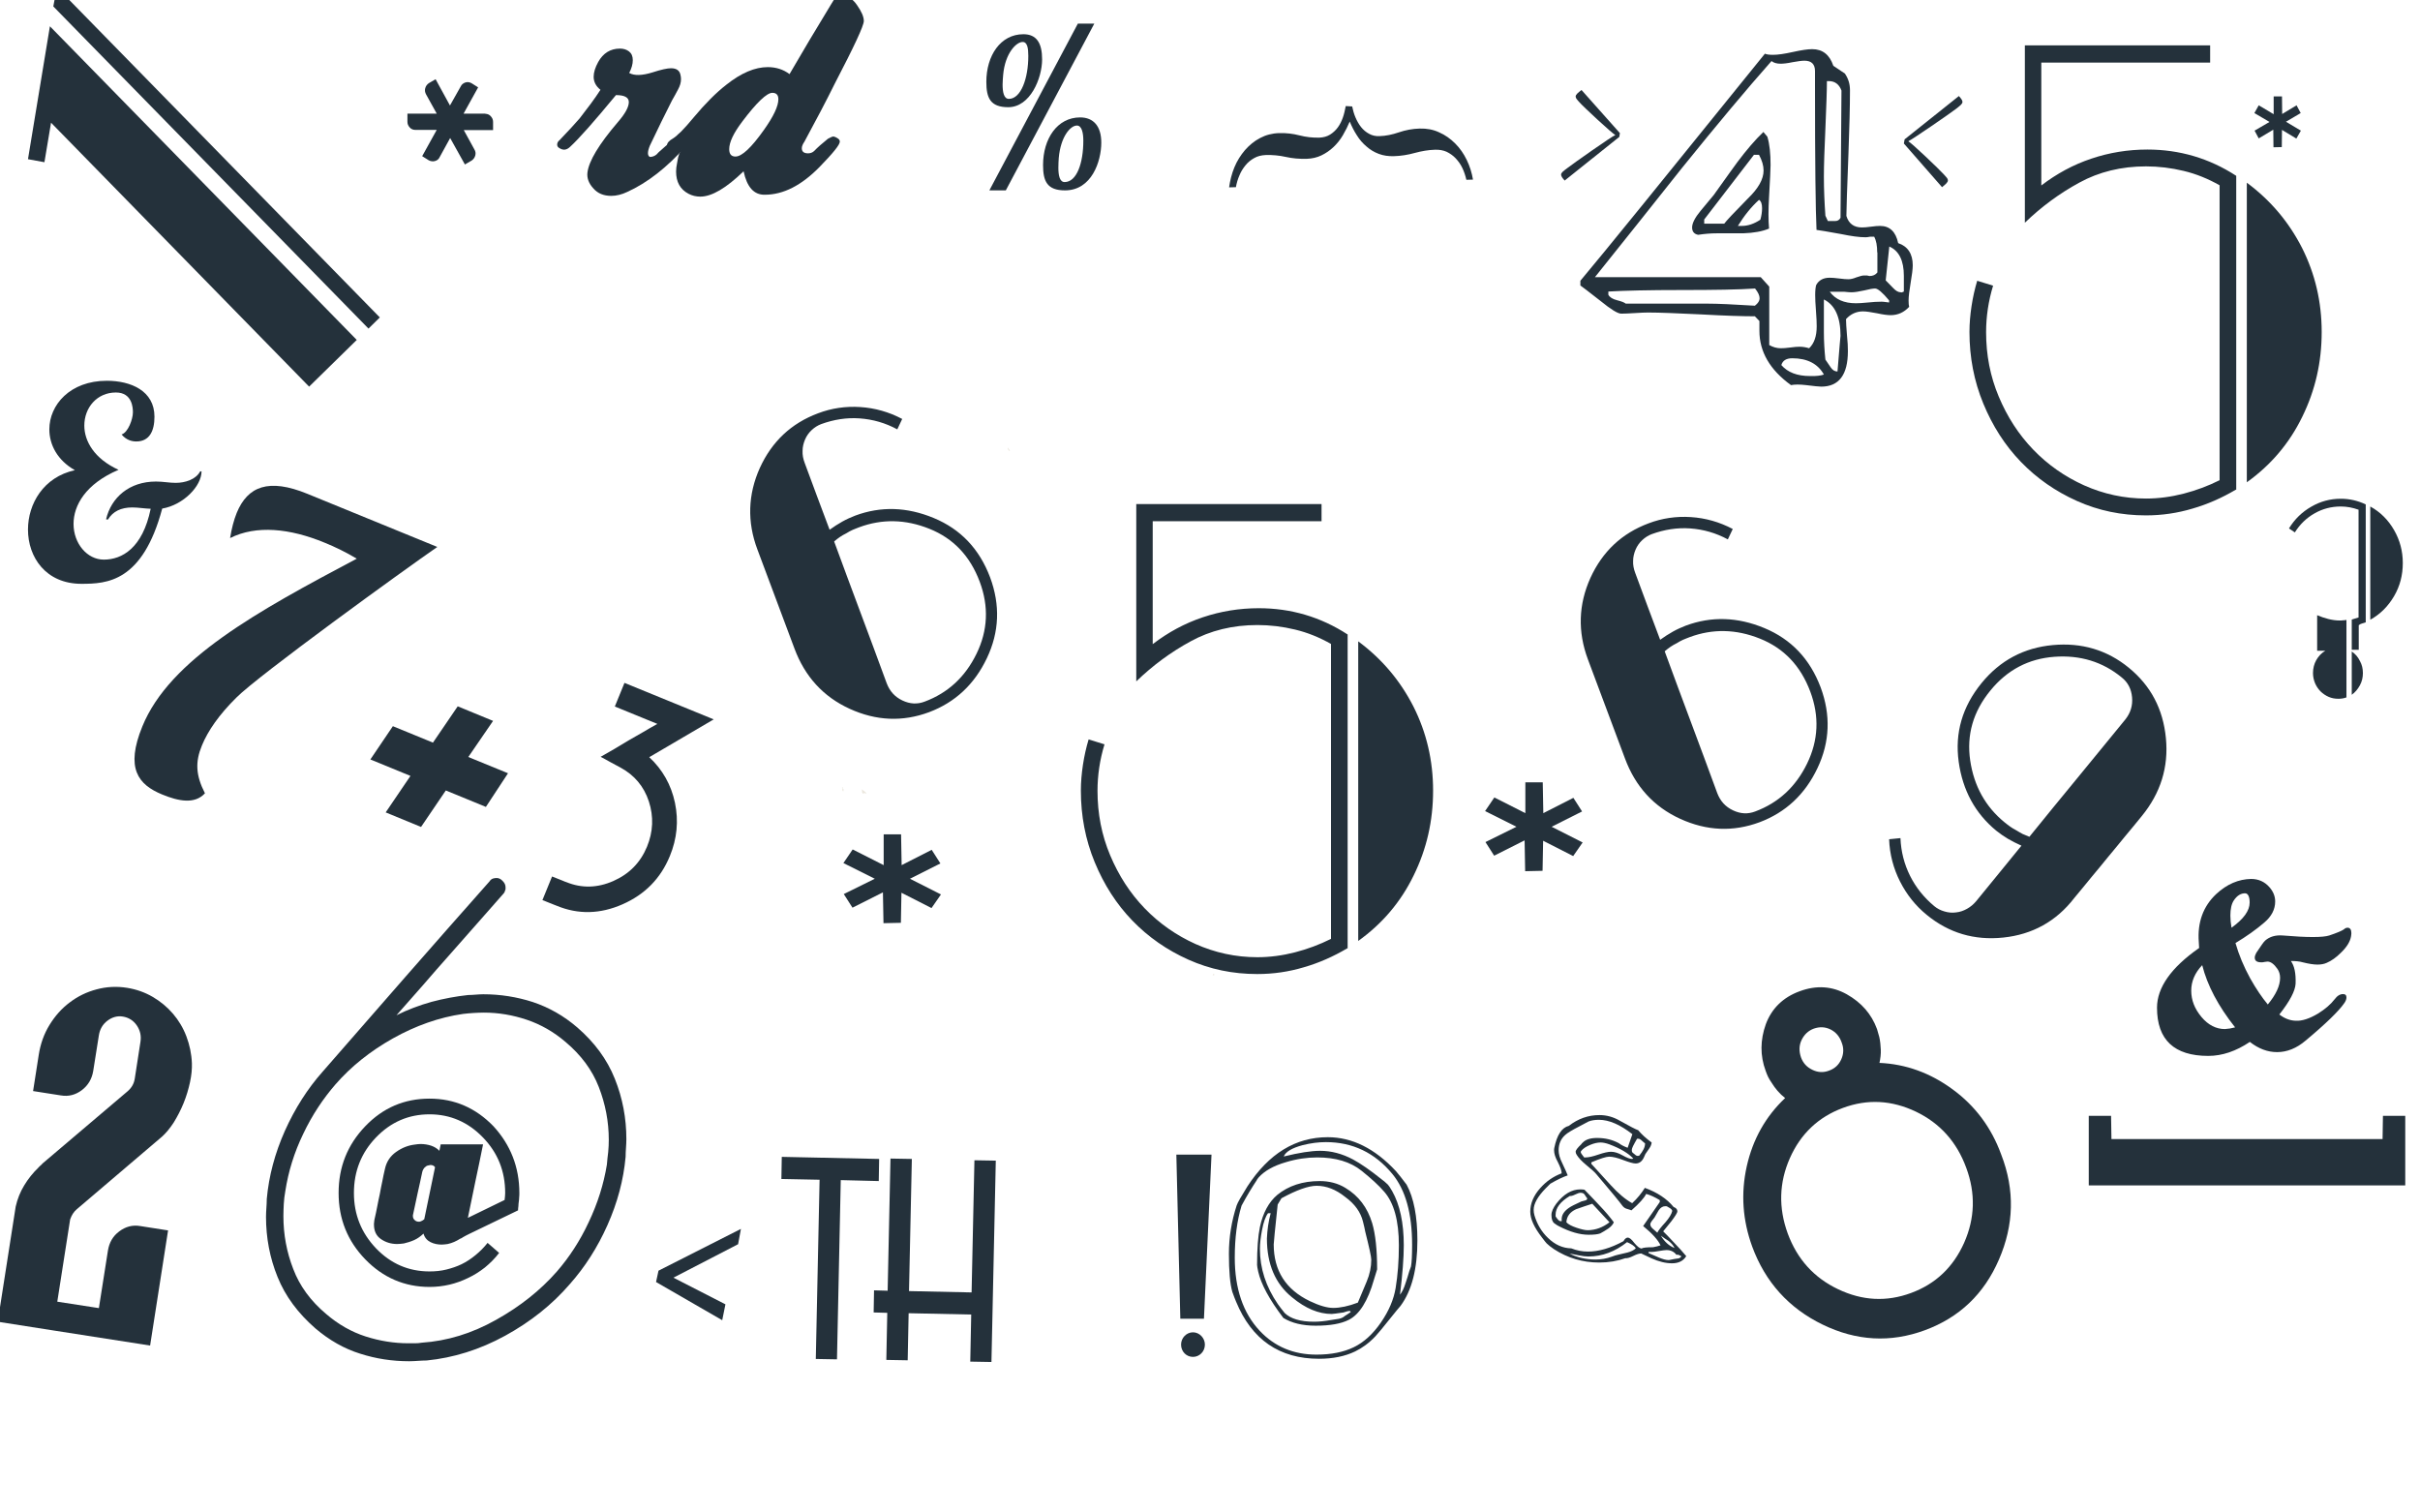 <?xml version="1.0" encoding="utf-8"?>
<!-- Generator: Adobe Illustrator 19.0.0, SVG Export Plug-In . SVG Version: 6.00 Build 0)  -->
<svg version="1.1" id="Layer_1" xmlns="http://www.w3.org/2000/svg" xmlns:xlink="http://www.w3.org/1999/xlink" x="0px" y="0px"
	 viewBox="0 0 1280 800" style="enable-background:new 0 0 1280 800;" xml:space="preserve">
<style type="text/css">
	.st0{fill:#24313B;}
	.st1{fill-rule:evenodd;clip-rule:evenodd;fill:#EBE7DE;}
</style>
<g id="XMLID_137_">
	<path id="XMLID_138_" class="st0" d="M40.5,639.7c-1.5,1.3-2.6,3-3.4,5.3l-6.8,43.5l22,3.4l4.8-30.5c0.7-4.2,2.6-7.6,6-10.1
		c3.3-2.5,7-3.5,11.1-2.8l14.7,2.3l-9.5,60.9l-51.3-8l-29.3-4.6l9.5-60.9c0.9-4,2.4-7.8,4.5-11.2c2.1-3.5,4.6-6.6,7.5-9.4
		c0.3-0.4,0.7-0.7,1.1-1.1c0.4-0.3,0.8-0.7,1.1-1.1l45-38.2c2.2-1.9,3.4-4.1,3.8-6.8l3-19.4c0.5-3.2-0.2-6.1-2-8.7
		c-1.8-2.6-4.3-4.1-7.3-4.6c-2.9-0.5-5.7,0.3-8.2,2.2c-2.5,1.9-4,4.5-4.5,7.7l-3,18.9c-0.7,4.2-2.7,7.6-6,10.1
		c-3.3,2.5-7,3.5-11.1,2.8l-14.7-2.3l3-19.2c0.9-5.8,2.8-11.1,5.7-15.8c2.9-4.7,6.4-8.7,10.7-11.9c4.2-3.2,8.9-5.5,14.2-6.9
		c5.2-1.4,10.6-1.7,16.2-0.8c4.9,0.8,9.4,2.4,13.5,4.8c4.1,2.4,7.7,5.4,10.7,8.9c3,3.5,5.4,7.5,7.1,12c1.7,4.5,2.7,9.2,2.9,14.2
		c0.1,3-0.2,6.3-1,10c-0.8,3.7-1.9,7.4-3.4,11.1c-1.5,3.7-3.3,7.1-5.2,10.2c-2,3.1-4.1,5.6-6.2,7.5L40.5,639.7z"/>
</g>
<g id="XMLID_134_">
	<path id="XMLID_135_" class="st0" d="M1116.8,602.5h143.4l0.2-12.3h11.8V627h-167.4v-36.8h11.8L1116.8,602.5z"/>
</g>
<g id="XMLID_131_">
	<path id="XMLID_132_" class="st0" d="M256.7,60.2c1.1,0,2.1,0.4,2.9,1.3c0.8,0.9,1.2,1.8,1.2,3v4.3h-15.5l5.6,10.2
		c0.6,1,0.8,2,0.5,3.2c-0.3,1.1-0.9,2-1.9,2.7l-3.6,2.1L238.1,73l-5.6,10.2c-0.5,1.1-1.4,1.7-2.5,2c-1.1,0.3-2.2,0.1-3.2-0.4
		l-3.5-2.2l7.7-13.9h-11.4c-1.1,0-2.1-0.4-2.9-1.3c-0.8-0.9-1.2-1.8-1.2-3v-4.3h15.5l-5.6-10.1c-0.6-1.1-0.8-2.1-0.5-3.3
		c0.3-1.1,0.9-2,1.9-2.7l3.6-2.1l7.6,13.9l5.7-10.1c0.5-1.1,1.4-1.7,2.5-2.1c1.1-0.3,2.1-0.2,3.2,0.4l3.5,2.2l-7.7,13.9H256.7z"/>
</g>
<g id="XMLID_127_">
	<path id="XMLID_128_" class="st0" d="M636.8,697.5h-12.5l-2.1-86.8h18.6L636.8,697.5z M637.3,711.2c0,3.7-2.9,6.5-6.3,6.5
		c-3.5,0-6.3-2.8-6.3-6.5c0-3.6,2.9-6.5,6.3-6.5C634.4,704.7,637.3,707.7,637.3,711.2z"/>
</g>
<g id="XMLID_123_">
	<path id="XMLID_124_" class="st0" d="M325.2,570.6c4.1,10.2,6.1,20.9,6.1,31.9c0,1.6-0.1,3.2-0.2,4.7c-0.1,1.5-0.2,3.1-0.2,4.7
		c-1.1,12.2-4.3,24.2-9.6,36.1c-5.3,11.9-12,22.3-19.9,31.2c-9.3,10.8-20.7,19.9-34.2,27.3c-13.5,7.4-27.4,11.7-41.5,13.1
		c-1.6,0-3.1,0.1-4.6,0.2c-1.6,0.1-3.1,0.2-4.7,0.2c-8.9,0-17.5-1.3-25.9-4c-8.4-2.6-16.3-7.1-23.6-13.3c-9.3-8.1-16-17.1-20.1-27.3
		c-4.1-10.1-6.1-20.7-6.1-31.8c0-1.6,0.1-3.2,0.2-4.7c0.1-1.5,0.2-3,0.2-4.7c1.1-12.2,4.3-24.2,9.6-36.1c5.3-11.8,12-22.3,19.9-31.2
		c14.6-16.8,29.3-33.6,44-50.4c14.7-16.8,29.5-33.6,44.4-50.4c0.4-0.7,1-1.1,1.7-1.4c0.7-0.2,1.3-0.3,2-0.3c1.1,0,2.2,0.5,3.2,1.6
		c1,1,1.5,2.1,1.5,3.3c0,0.2,0,0.5,0,0.9c0,0.3-0.1,0.6-0.3,0.9c0,0.2-0.1,0.5-0.3,0.9c-0.2,0.3-0.4,0.6-0.7,0.9
		c-4.7,5.3-9.4,10.6-14.1,16c-4.8,5.4-9.5,10.8-14.1,16c-4.7,5.3-9.4,10.6-14.1,16.1c-4.8,5.4-9.5,10.8-14.1,16
		c6-3,12.2-5.3,18.6-7.1c6.4-1.7,12.8-2.9,19.3-3.6c1.3,0,2.7-0.1,4-0.2c1.3-0.1,2.7-0.2,4-0.2c9.1,0,17.8,1.4,26.2,4.1
		c8.4,2.8,16.3,7.2,23.6,13.5C314.4,551.3,321.1,560.3,325.2,570.6z M278.7,539.4c-7.4-2.5-15-3.8-22.8-3.8c-1.8,0-3.6,0.1-5.5,0.2
		c-1.9,0.1-3.7,0.3-5.5,0.5c-12.6,1.8-25,6.2-37,12.9c-12.1,6.8-22.2,14.9-30.4,24.3c-6.6,7.6-12.4,16.3-17.1,26.2
		c-4.8,9.9-7.9,20-9.5,30.4c-0.4,2.3-0.7,4.5-0.8,6.7c-0.1,2.2-0.2,4.3-0.2,6.4c0,9.7,1.7,19,5.2,28c3.4,9,9.2,16.9,17.4,23.8
		c6.4,5.5,13.4,9.5,20.9,11.9c7.5,2.4,15.1,3.6,22.6,3.6c1.1,0,2.3,0,3.5,0c1.2,0,2.4-0.1,3.5-0.3c13.5-0.9,26.6-4.9,39.4-12.1
		c12.7-7.1,23.4-15.6,32.1-25.5c6.6-7.6,12.3-16.3,16.9-26.2c4.7-9.9,7.9-20,9.6-30.4c0.2-2.3,0.4-4.5,0.7-6.7
		c0.2-2.2,0.3-4.3,0.3-6.4c0-9.7-1.8-19-5.3-28c-3.5-9-9.4-16.9-17.6-23.8C292.9,545.8,286.1,541.9,278.7,539.4z"/>
</g>
<g id="XMLID_120_">
	<path id="XMLID_121_" class="st0" d="M856.5,72.4l-28.9,23.1c-1.2-1.3-1.9-2.3-1.9-3.1c0-1.1,1.2-1.9,3.3-3.5
		c2.8-2.2,24.1-17.2,25.3-17.4v-0.2c-1.1-0.2-16.9-14.9-18.8-17.1c-1.3-1.4-2.1-2.3-2.1-3.1c0-1.1,1.2-2,3.1-3.5l20.3,22.8
		L856.5,72.4z"/>
</g>
<g id="XMLID_117_">
	<path id="XMLID_118_" class="st0" d="M1036.1,50.8c1.2,1.3,1.9,2.3,1.9,3.1c0,1.1-1.3,2-3.3,3.6c-2.8,2.2-24,16.8-25.2,17.1l0,0.3
		c1.1,0.2,16.8,15.2,18.7,17.4c1.3,1.4,2.1,2.2,2.1,3.1c0,1.1-1.3,2.1-3.1,3.6l-20.2-23.1l0.4-2.2L1036.1,50.8z"/>
</g>
<g id="XMLID_113_">
	<path id="XMLID_114_" class="st0" d="M163.5,204.5L27,64.9l-3.5,20.9l-8.7-1.6l11.6-70.3l162.3,165.9L163.5,204.5z M194.9,173.8
		L28.2,3.4l1.9-10.1l170.8,174.6L194.9,173.8z"/>
</g>
<g id="XMLID_109_">
	<path id="XMLID_110_" class="st0" d="M1182.6,259c-7.3,4.3-14.9,7.7-22.9,10c-8,2.4-16.2,3.6-24.7,3.6c-12.9,0-25-2.5-36.4-7.6
		c-11.4-5.1-21.3-12-29.7-20.7c-8.4-8.7-15-19-19.9-30.9c-4.9-11.9-7.3-24.5-7.3-37.8c0-4.5,0.4-9.1,1.1-13.7
		c0.7-4.6,1.7-9.1,3-13.4l8.4,2.6c-2.5,8.2-3.7,16.4-3.7,24.6c0,12.1,2.2,23.4,6.7,34.1c4.5,10.7,10.5,20,18.2,28
		c7.7,8,16.7,14.3,26.9,18.9c10.3,4.6,21.2,7,32.8,7c6.6,0,13.3-0.9,19.9-2.6c6.6-1.7,13-4.1,19-7.1V98c-6-3.4-12.3-6-19-7.6
		c-6.6-1.6-13.3-2.4-19.9-2.4c-13.1,0-24.9,2.9-35.3,8.6c-10.5,5.7-20.1,12.8-28.8,21.2V24h98v9.1h-89.3v65
		c8.1-6.2,16.9-11,26.5-14.2c9.5-3.2,19.4-4.8,29.6-4.8c17,0,32.7,4.6,47,13.9V259z M1188.5,96.7c12.5,9.3,22.1,20.7,29.1,34.4
		c6.9,13.7,10.4,28.5,10.4,44.5c0,16-3.4,30.9-10.3,44.9c-6.8,14-16.6,25.5-29.3,34.6V96.7z"/>
</g>
<g id="XMLID_103_">
	<path id="XMLID_104_" class="st0" d="M1251.2,329.2c-0.5,0.2-1.2,0.4-1.9,0.6c-0.7,0.2-1.3,0.5-1.7,0.9v13h-3.7v-16l3.6-1.1v-57
		c-3.1-1.1-6.2-1.7-9.4-1.7c-5,0-9.6,1.2-13.8,3.6c-4.3,2.4-7.8,5.8-10.5,10.1l-3.1-2.1c3-4.9,6.9-8.7,11.8-11.5
		c4.8-2.8,10-4.2,15.6-4.2c4.6,0,9,1,13.2,3V329.2z M1241.3,368.8c-1.5,0.6-3,0.8-4.5,0.8c-1.8,0-3.5-0.3-5.1-1
		c-1.6-0.7-3.1-1.7-4.3-2.9c-1.2-1.2-2.2-2.7-2.9-4.3c-0.7-1.7-1.1-3.5-1.1-5.4c0-2.5,0.6-4.8,1.7-6.8c1.2-2.1,2.7-3.7,4.8-5h-4.3
		v-18.8c1.9,0.8,3.9,1.5,5.9,2c2,0.5,4,0.8,6,0.8c0.6,0,1.2,0,1.8-0.1c0.6,0,1.2-0.1,1.8-0.2V368.8z M1249.8,356
		c0,2.3-0.5,4.5-1.6,6.5c-1.1,2-2.5,3.7-4.3,5v-22.9c1.9,1.3,3.3,2.9,4.3,5C1249.3,351.5,1249.8,353.7,1249.8,356z M1270.9,297.8
		c0,6.4-1.5,12.2-4.6,17.5c-3.1,5.3-7.2,9.5-12.6,12.5v-59.9c5.3,2.9,9.5,7.1,12.6,12.5C1269.4,285.8,1270.9,291.6,1270.9,297.8z"/>
</g>
<g id="XMLID_99_">
	<path id="XMLID_100_" class="st0" d="M274.7,631c0,0.8,0,1.5-0.1,2.3c0,0.8-0.1,1.5-0.2,2.3c-0.1,0.8-0.2,1.5-0.2,2.3
		c-0.1,0.8-0.2,1.6-0.2,2.3l-25.7,12.4c-0.6,0.3-1.2,0.6-1.8,0.9c-0.6,0.3-1.2,0.7-1.8,1c-0.2,0.2-0.4,0.3-0.6,0.4
		c-0.2,0.1-0.5,0.2-0.7,0.3c-1.1,0.7-2.1,1.2-3.2,1.7c-1.1,0.5-2.2,0.8-3.4,1.1c-0.6,0.1-1.1,0.1-1.6,0.2c-0.5,0-1.1,0.1-1.6,0.1
		c-2.1,0-4.1-0.4-5.9-1.3c-1.8-0.9-3.1-2.4-3.7-4.5c-1.5,1.4-3.1,2.6-4.9,3.4c-1.8,0.8-3.7,1.4-5.5,1.8c-0.7,0.1-1.3,0.1-1.8,0.2
		c-0.6,0-1.1,0.1-1.7,0.1c-3.3,0-6.1-0.9-8.6-2.6c-2.5-1.7-3.7-4.3-3.7-7.7c0-0.4,0-0.9,0.1-1.3c0-0.5,0.1-1,0.2-1.5
		c0.5-2.2,1-4.4,1.4-6.6c0.4-2.2,0.9-4.5,1.4-6.8c0.4-2.2,0.8-4.4,1.3-6.6c0.4-2.2,0.9-4.5,1.4-6.6c0.8-3.8,2.8-6.8,5.9-9
		c3.1-2.2,6.4-3.5,9.9-3.9c0.5-0.1,1-0.1,1.5-0.2c0.5,0,1-0.1,1.5-0.1c2,0,3.9,0.3,5.7,0.9c1.7,0.6,3.2,1.5,4.3,2.7l0.7-3.4h22.4
		c-1.3,6.4-2.6,12.9-4,19.3c-1.3,6.5-2.7,12.9-4,19.4c0,0.1,0,0.1,0.1,0.1l19.3-9.4c0.1-0.7,0.1-1.3,0.2-1.9c0-0.6,0.1-1.2,0.1-1.8
		c0-11.5-3.9-21.3-11.8-29.4c-7.8-8.1-17.3-12.2-28.2-12.2c-11.1,0-20.5,4.1-28.3,12.2c-7.8,8.1-11.7,17.9-11.7,29.4
		c0,11.4,3.9,21.1,11.7,29.3c7.8,8.1,17.2,12.2,28.3,12.2c3.1,0,6.1-0.3,8.9-1c2.8-0.7,5.5-1.6,8-2.8c2.7-1.3,5.2-3,7.5-4.9
		c2.3-1.9,4.4-4,6.3-6.4l6.1,5.3c-2.2,2.9-4.7,5.4-7.5,7.7c-2.8,2.2-5.8,4.1-9,5.6c-3.1,1.5-6.4,2.7-9.8,3.5
		c-3.5,0.8-7,1.2-10.5,1.2c-13.2,0-24.6-4.9-34-14.6c-9.4-9.7-14.1-21.4-14.1-35.1c0-13.8,4.7-25.5,14.1-35.3
		c9.4-9.8,20.7-14.6,34-14.6c13.2,0,24.4,4.9,33.8,14.6C270,605.5,274.7,617.3,274.7,631z M230.1,617.4c-0.2-0.4-0.6-0.7-1-0.9
		c-0.4-0.2-0.9-0.3-1.4-0.3c-0.5,0.1-1,0.2-1.5,0.3c-0.5,0.1-0.9,0.4-1.3,0.8c-0.4,0.3-0.8,0.7-1,1.2c-0.3,0.5-0.5,1-0.6,1.6
		c-0.4,1.9-0.8,3.7-1.2,5.6c-0.4,1.9-0.8,3.7-1.2,5.4c-0.4,1.9-0.8,3.7-1.2,5.6c-0.4,1.9-0.8,3.7-1.2,5.6c0,0.1,0,0.2-0.1,0.4
		c0,0.1,0,0.2,0,0.3c0,0.1,0,0.2,0,0.3c0,0.8,0.3,1.5,1,2.1c0.6,0.6,1.4,0.8,2.2,0.8c0.2,0,0.5,0,0.7-0.1c0.2-0.1,0.5-0.2,0.7-0.3
		c0.2-0.1,0.5-0.2,0.7-0.4c0.2-0.2,0.4-0.3,0.7-0.5L230.1,617.4z"/>
</g>
<g id="XMLID_96_">
	<path id="XMLID_97_" class="st0" d="M715.2,56.3c0.4,1.9,0.9,3.8,1.7,5.7c0.8,1.9,1.8,3.7,3,5.2c1.2,1.5,2.6,2.7,4.3,3.6
		c1.6,0.9,3.5,1.3,5.5,1.2c3.3-0.1,6.7-0.8,10.2-2c3.5-1.2,7.2-1.9,11-2c3.7-0.1,7.1,0.5,10.3,2c3.2,1.4,6,3.4,8.5,5.9
		c2.5,2.5,4.5,5.4,6.1,8.7c1.6,3.3,2.7,6.8,3.3,10.4l-3.5,0.1c-0.5-2.2-1.2-4.3-2.1-6.2c-0.9-1.9-2.1-3.6-3.5-5.1
		c-1.4-1.5-3-2.6-4.8-3.5c-1.8-0.8-3.9-1.2-6.2-1.1c-3.5,0.1-7,0.7-10.7,1.7c-3.6,1-7.3,1.6-11,1.7c-2.9,0.1-5.6-0.3-8-1.2
		c-2.4-0.9-4.6-2.2-6.5-3.9c-1.9-1.6-3.7-3.6-5.1-5.9c-1.5-2.3-2.7-4.7-3.8-7.3c-1,2.4-2.2,4.8-3.6,7.2c-1.4,2.4-3.1,4.5-5,6.3
		c-1.9,1.8-4.1,3.3-6.4,4.4c-2.3,1.1-4.9,1.7-7.7,1.8c-3.9,0.1-7.6-0.2-11.1-1c-3.6-0.8-7.1-1.1-10.6-1c-2.3,0.1-4.4,0.6-6.1,1.6
		c-1.8,1-3.3,2.2-4.6,3.8c-1.3,1.6-2.4,3.3-3.2,5.3c-0.9,2-1.5,4.1-1.9,6.3l-3.6,0.1c0.5-3.6,1.4-7.2,2.8-10.6
		c1.4-3.4,3.3-6.4,5.6-9.1c2.3-2.6,4.9-4.8,8-6.4c3-1.6,6.4-2.5,10.1-2.6c3.7-0.1,7.2,0.3,10.7,1.2c3.5,0.9,7,1.3,10.6,1.2
		c2.1-0.1,4-0.6,5.6-1.6c1.6-1,3-2.3,4.1-3.8c1.1-1.5,2-3.3,2.7-5.3c0.7-2,1.1-4,1.5-6L715.2,56.3z"/>
</g>
<g id="XMLID_83_">
	<path id="XMLID_84_" class="st0" d="M1011.7,140.3c0,2-0.4,5.1-1.1,9.2c-0.7,4.1-1.1,7.3-1.1,9.5c0,1.5,0.1,2.6,0.3,3.3
		c-2.7,2.9-5.9,4.4-9.8,4.4c-1.6,0-4-0.3-7.2-1c-3.2-0.6-5.7-1-7.4-1c-3.5,0-6.6,1.4-9,4.1c0,1.8,0.2,4.6,0.5,8.3
		c0.4,3.7,0.5,6.5,0.5,8.6c0,12.5-4.7,18.8-14.1,18.8c-1.2,0-3.9-0.3-8-0.8c-3.4-0.4-6-0.4-8,0c-11.2-8.1-16.7-17.7-16.7-28.7
		c0-2.2,0-4,0-5.2l-2.4-2.5c-6.3,0-15.8-0.3-28.4-1c-12.6-0.6-22-1-28.1-1c-1.6,0-4,0.1-7.1,0.3c-3.2,0.2-5.5,0.3-7.1,0.3
		c-1.8,0-5.4-2.2-10.8-6.6c-6.3-5-10-7.7-10.8-8.3v-2.5c12.2-14.5,44.7-54.6,97.6-120.1c0.9,0.4,2.3,0.6,4.3,0.6
		c2.5,0,6-0.5,10.5-1.5c4.5-1,7.9-1.5,10.2-1.5c5.5,0,9.2,2.9,11.2,8.8l6.1,4.1c1.8,2.6,2.7,5.5,2.7,8.8c0,8.7-0.3,19.8-0.8,33.4
		c-0.7,18.6-1.1,29.6-1.1,33.1c1.2,4.1,4,6.1,8.2,6.1c1.1,0,2.7-0.1,4.8-0.4c2.1-0.3,3.7-0.4,4.8-0.4c5.1,0,8.3,3,9.6,9.1
		C1009.1,130.3,1011.7,134.3,1011.7,140.3z M992.9,133.5c0-3.5-0.5-6.3-1.6-8.3c-0.5,0-1.2,0-2.1,0c-1.1,0.2-1.9,0.3-2.4,0.3
		c-3.4,0-7.7-0.6-13-1.7c-7.1-1.3-11.4-2-13-2.2c-0.5-10.1-0.8-35.6-0.8-76.5c0-0.9,0-2.2,0-3.9c0-1.7,0-2.9,0-3.6
		c0-3.7-1.9-5.5-5.6-5.5c-1.4,0-3.5,0.3-6.3,0.8c-2.8,0.6-4.9,0.8-6.3,0.8c-2.1,0-3.7-0.5-4.8-1.4c-13.2,14.9-29,33.8-47.4,56.6
		c-15.3,19.3-30.7,38.6-46,57.7h87.7l4.5,5v30.9c1.9,1.1,4,1.7,6.1,1.7c1.2,0,2.9-0.1,5.1-0.4c2.1-0.3,3.7-0.4,4.8-0.4
		c1.8,0,3.5,0.3,5.1,0.8c2.7-2.6,4-6.4,4-11.6c0-1.8-0.1-4.6-0.4-8.3c-0.3-3.7-0.4-6.4-0.4-8.3c0-2.4,0.2-4.1,0.5-5.2
		c1.4-2.6,3.8-3.9,7.1-3.9c1.2,0,2.9,0.1,5.1,0.4c2.2,0.3,3.8,0.4,4.9,0.4c1.1,0,2.5-0.3,4.2-1c1.8-0.6,3.1-1,4-1c0.3,0,0.9,0,1.6,0
		c0.7,0.2,1.1,0.3,1.3,0.3c1.8,0,3.2-0.6,4.2-1.9V133.5z M930.7,157.8c0-1.5-0.8-3.2-2.4-5.2c-8.6,0.6-21.6,0.8-38.8,0.8
		c-17.3,0-30.2,0.3-38.8,0.8v1.7c0.7,1.3,2.2,2.3,4.6,2.9c2.4,0.6,3.9,1.2,4.6,1.8H881h21.9c5.6,0,14.1,0.4,25.3,1.1
		C929.9,160.4,930.7,159.1,930.7,157.8z M936.5,87.3c0,2.2-0.3,7.8-0.8,16.8c-0.4,6.8-0.4,12.4,0,16.8c-3.5,1.5-8.1,2.3-13.6,2.5
		c7.4,0,2.8,0-13.8,0c-3.5,0-6.9,0.3-10.1,0.8c-2.1-0.4-3.2-1.7-3.2-3.9c0-2.2,1.5-5.2,4.5-8.8c2.3-2.8,4.6-5.5,6.9-8.3
		c7.1-9.9,11.2-15.7,12.5-17.4c4.8-6.4,9.4-11.8,13.8-16l2.1,2.5C936,76.2,936.5,81.3,936.5,87.3z M932.8,90.2
		c0-2.6-0.8-5.3-2.4-8.3h-2.7l-26.3,34.2v2.2h10.6c0.9-1.3,5-5.7,12.5-13.3C930,99.7,932.8,94.8,932.8,90.2z M932,110.1
		c0-2.2-0.5-3.7-1.6-4.4c-4.1,3.7-7.8,8.3-11.2,13.8h2.1c3.2,0,6.5-1.1,9.8-3.3C931.7,114.1,932,112.1,932,110.1z M964.7,198.1
		c-3.2-5.7-8.8-8.6-16.7-8.6c-3.2,0-5.1,1.2-5.8,3.6c3.4,3.9,8.4,5.8,15.2,5.8C960.6,199,963.1,198.7,964.7,198.1z M974,47.9
		c-1.2-3.3-3.5-5-6.6-5h-1.1c0,4.8-0.3,13.2-0.8,25.1c-0.5,10.9-0.8,19.3-0.8,25.4c0,6.8,0.3,13.7,0.8,20.7l1.3,2.8h4
		c1.2,0,2.1-0.6,2.7-1.7L974,47.9z M973.5,177.7c0-9.9-2.9-16.4-8.8-19.3v17.4c0,4.8,0.3,9.6,0.8,14.4c0.9,1.3,1.8,2.7,2.8,4.1
		c1,1.5,2.2,2.2,3.6,2.2C972.9,183.8,973.5,177.5,973.5,177.7z M999.2,160v-1.1c-3.5-4.2-6-6.3-7.4-6.3c-1.1,0-3,0.3-5.7,1
		c-2.8,0.6-5,1-6.8,1c-0.9,0-2.2-0.1-4-0.3c-2,0-3.4,0-4.3,0h-3.2c3,4.1,7.6,6.1,13.8,6.1c1.4,0,3.5-0.1,6.4-0.4
		c2.8-0.3,5-0.4,6.4-0.4C995.5,159.5,997.1,159.7,999.2,160z M1007,154.2v-8.3c0-8.1-2.6-13.3-7.7-15.5l-1.9,17.9
		c1.2,1.3,2.6,2.7,4,4.1c1.4,1.5,2.7,2.2,4,2.2C1005.7,154.8,1006.2,154.6,1007,154.2z"/>
</g>
<g id="XMLID_75_">
	<path id="XMLID_76_" class="st0" d="M702.3,601.5c12.9,0,24.9,6,36,17.9c1.4,1.6,3.3,4,5.7,7.2c3.8,7,5.7,16.9,5.7,29.5
		c0,15.1-3,26.6-8.9,34.6c-1,1.2-2.6,3-4.7,5.7c-4.5,5.7-7.4,9.1-8.6,10.4c-3.4,3.6-7,6.2-10.7,8c-5.4,2.6-11.8,3.9-19.1,3.9
		c-21,0-35.6-10.1-43.9-30.2c-0.5-1.2-1.2-2.9-2-5.2c-1.2-4.2-1.8-10.9-1.8-20.1c0-8.8,1.4-17.3,4.1-25.6c0.5-1.5,2.4-4.8,5.7-10.1
		C671.1,610.2,685.2,601.5,702.3,601.5z M696.7,612.2c-5.4,0-10.9,0.8-16.5,2.5c-6.6,1.9-11.3,4.6-14.4,8c-0.7,0.8-1.1,1.4-1.1,1.6
		c-2.4,3.6-5.1,8-8,13.4c-2.4,7.9-3.6,17-3.6,27.5c0,16.4,4.4,29.3,13.2,38.7c7.9,8.4,17.9,12.6,30,12.6c7.8,0,14.3-1.3,19.7-3.9
		c5.4-2.6,10.2-7,14.4-13.1c4.2-6.1,6.8-12.2,7.8-18.3c1.1-6.7,1.7-14.2,1.7-22.5c0-13-2.6-22.4-7.7-28.3c-3-3.5-7.1-7.2-12.1-11.2
		C714.2,614.5,706.4,612.2,696.7,612.2z M698,624.7c5.1,0,9.7,1.2,13.6,3.6c7,4.2,11.7,10.4,14.2,18.7c1.7,5.8,2.6,13.9,2.6,24.4
		c-0.5,1.7-1.1,3.5-1.7,5.5c-3.2,11.3-7.7,18.4-13.3,21.2c-4.1,2.1-10,3.1-17.5,3.1c-7,0-12.7-1.4-17.1-4.1
		c-7.4-9.7-11.8-17.9-13.3-24.5c-0.4-1.8-0.6-3-0.6-3.6c0-8.6,0.5-15.2,1.5-20c1.6-7.5,4.7-13.2,9.2-17
		C681.5,627.2,689,624.7,698,624.7z M672.1,641.7h-1.4c-1.3,1.7-2.4,4.7-3.2,9c-0.7,3.7-1.1,7-1.1,9.9c0,10.3,3.2,20,9.5,29.2
		c0.7,1,1.9,2.6,3.6,4.7c3.1,3,8.3,4.6,15.6,4.6c2.6,0,5.6-0.3,8.9-0.9c1.3-0.2,2.6-0.4,3.9-0.6c1.3-0.2,2.5-0.7,3.5-1.6
		c0.7-0.4,1.7-1.1,3-2c0-0.4-0.3-0.6-0.8-0.6c-0.5,0-1.5,0.3-3,0.8c-3.5,0.5-5.6,0.8-6.2,0.8c-6.9,0-13.9-2.9-21-8.8
		c-8.9-7.2-13.3-17.6-13.3-31.1C670.3,650.5,670.9,646.1,672.1,641.7z M696.4,627.2c-4.3,0-10.5,2.2-18.6,6.6l-2,3.3
		c-1.4,13.2-2.1,20.2-2.1,21.1c0,13.9,6.4,23.9,19.1,30c5,2.4,9.2,3.6,12.4,3.6c3.6,0,8-0.9,13-2.8c1.5-3.7,3.1-7.4,4.7-11.2
		c1.6-3.8,2.4-7.7,2.4-11.5c0-1.6-1.1-6.5-3.2-14.9c-0.2-1.2-0.6-2.9-1.2-5.3c-1.2-4.9-4.3-9.3-9.4-13
		C706.5,629.1,701.5,627.2,696.4,627.2z M701.3,604.1c-3.8,0-7.9,0.5-12.3,1.6c-5.6,1.5-9,3.5-10,6c8.1-2,14.5-3,19.2-3
		c5.9,0,11.7,1.5,17.5,4.6c3.9,2.1,9,5.6,15.1,10.5c0.8,0.5,1.9,1.5,3.3,2.8c0.4,0.4,1.2,1.6,2.3,3.5c4,7.1,6.1,16.7,6.1,28.6
		c0,6.7-0.7,15.4-2,26.1c1.1-1.4,2.1-3.4,2.9-6c0.7-2.1,1.4-4.2,2-6.4c0.2-0.5,0.5-1.4,0.9-2.5c0.4-2,0.6-5.8,0.6-11.5
		c0-16.6-3.5-29-10.4-37.4C727.2,609.7,715.4,604.1,701.3,604.1z"/>
</g>
<g id="XMLID_62_">
	<path id="XMLID_63_" class="st0" d="M891.9,664.4c-1.5,2.5-4,3.8-7.5,3.8c-3.4,0-7-0.9-10.8-2.6c-3.8-1.8-5.6-2.6-5.5-2.6
		c-1,0-2.4,0.4-4.2,1.3c-1.8,0.9-3.2,1.3-4.2,1.2c-4.2,1.5-8.8,2.3-13.8,2.3c-8.8,0-16.8-2.4-24-7.1c-1.6-1.1-2.9-2.1-3.8-3
		c-0.4-0.4-1.2-1.4-2.4-3c-4.2-5.4-6.3-9.9-6.3-13.8c0-4.4,1.8-8.6,5.3-12.5c3.1-3.5,6.8-6.1,11.3-7.8c0-1.4-0.7-3.3-2-5.9
		c-1.4-2.5-2-4.6-2-6.2c0-0.5,0-0.9,0.1-1.3c1.4-6.9,4-10.8,7.7-11.7c4.9-3.8,10.3-5.7,16.2-5.7c3.8,0,7.4,1,10.8,3
		c5.2,2.9,8.4,4.6,9.7,5c1.7,2.1,4,4.2,7.1,6.5c-0.1,1-0.5,2.1-1.3,3.2l-2,2.9c-0.2,0.5-0.5,1.1-0.9,2c-1,2-2.4,3-4.3,3
		c-1.2,0-3.3-0.6-6.5-1.8c-3.1-1.2-5.6-1.8-7.5-1.8c-1.5,0-4.7,1-9.4,3v0.8c3.4,3.7,6.8,7.5,10.2,11.2c4,4.4,7.8,7.6,11.4,9.6
		c2.7-2.5,4.9-5.2,6.7-8.1c6.6,2.4,11.7,5.8,15.2,10.1c1.3,0.5,2,1.2,2,2.3c0,0.8-1.1,2.5-3.2,5.3c-1.5,1.8-2.9,3.5-4.3,5.3
		c0.7,0.6,3.1,3.1,7,7.3C887.9,659.8,889.6,661.7,891.9,664.4z M878.3,658.7c-1.3-2.8-4.3-6.2-9.2-10.2l8.8-12.7v-1
		c-2.6-1.6-5-2.7-7.2-3.3c-1,2.1-3.6,5-7.8,8.7c-0.1-0.1-1-0.4-2.7-0.9c-0.9-0.3-1.6-0.9-2.2-1.7c-1.2-1.7-5.7-7.2-13.7-16.6
		c-0.8-1-2.6-2.6-5.3-4.8c-2.4-2-4-3.7-5-5.3c-0.4-0.6-0.6-1.2-0.6-1.7c0-0.8,1-2.1,3-4c0.1-0.2,0.4-0.6,0.9-1
		c1.5-1.5,4-2.3,7.4-2.3c4.3,0,8.1,0.9,11.6,2.8c1,0.8,2.5,1.6,4.6,2.4c0.6-1.6,1.4-4,2.5-7.2c-6.4-5-12.3-7.6-17.7-7.6
		c-2.1,0-4,0.3-5.5,0.9c-1.5,0.8-3.1,1.7-4.7,2.5c-3.9,2-6.4,3.5-7.6,4.6c-2.4,2.1-3.5,4.9-3.5,8.1c0,2,0.6,4.2,1.9,6.8
		c1.6,3.4,2.6,5.6,2.9,6.5c-2.4,0.8-5.4,2.2-9.2,4.4c-0.5,0.5-1.3,1.3-2.4,2.4c-4.3,4.4-6.4,8.2-6.4,11.4c0,0.9,0.1,1.9,0.4,2.9
		c1.4,4.7,3.8,8.8,7.2,12c3.7,3.6,7.8,5.4,12.3,5.5c2.8,1.1,5.7,1.7,8.8,1.7c5.7,0,12-1.8,18.8-5.5c0.7-1.3,1.5-1.9,2.3-1.9
		c0.8,0,2,0.9,3.4,2.8c1.5,1.8,2.7,2.8,3.8,3c0.8-0.5,2.8-0.7,6.1-0.7C875.9,659.4,877.2,659.1,878.3,658.7z M853.6,646.5
		c-0.5,1.2-1.5,2.3-2.9,3.3c-1.4,1-2.9,1.8-4.3,2.6c-1.4,0.5-3.4,0.7-6.1,0.7c-4.7,0-9.9-1.5-15.7-4.5c-0.5-0.2-1.3-0.7-2.4-1.5
		c-1.1-0.8-1.6-2.3-1.6-4.5c0-1.7,0.9-3.7,2.6-6c3.9-5,8.1-7.5,12.7-7.5c1,0,1.8,0.1,2.2,0.2c3.9,4.1,6.6,6.8,8,8.4
		C849.1,640.8,851.6,643.8,853.6,646.5z M839.5,634v-0.2c-0.1-0.1-0.6-0.7-1.4-2c-0.4-0.6-1.1-0.9-2.1-0.9c-0.7,0-1.6,0.3-2.8,0.9
		c-1.2,0.6-2.2,0.9-2.9,0.8c-5,3-7.5,6.3-7.5,9.9v0.9c1.1,1.7,1.9,2.5,2.5,2.5c0.4,0,0.6,0,0.8-0.1c-0.1-0.2-0.1-0.5-0.1-0.9
		c0-2.2,1.2-4.2,3.8-6c1.1-0.8,3.3-1.9,6.6-3.4c0.1,0,0.7-0.2,1.9-0.5C839.1,634.8,839.5,634.5,839.5,634z M851.3,646.5l-9.1-9.8
		c-2.9,0.9-5.7,1.9-8.6,2.9c-3.2,1.5-4.9,3.7-5.1,6.9c0.9,1,2.7,2,5.4,2.9c2.4,0.8,4.4,1.3,6,1.3
		C843.9,650.6,847.7,649.3,851.3,646.5z M865.2,660.3c-0.5-1.1-2.1-2.2-4.6-3.3c-6.3,5-13.1,7.6-20.5,7.6c-1.3,0-3-0.2-5-0.6
		c-3-0.6-4.6-0.9-4.9-0.9c4.2,2.1,8.8,3.1,13.7,3.1c3,0,5.9-0.5,8.6-1.5c1.4-0.5,2.5-0.9,3.2-1c1.6-0.4,3.3-0.8,5.1-1.2
		C862.7,662,864.1,661.3,865.2,660.3z M863.9,612.8c-2.6-2.8-6.8-5.3-12.6-7.5c-1.9-0.7-3.5-1-4.7-1c-1.6,0-3.5,0.4-5.6,1.3
		c-2.1,0.9-3.7,1.9-4.7,3.2c-0.1,0.2-0.2,0.3-0.2,0.6c0,0.4,0.6,1.3,1.8,2.8h0.8c1.5,0,3.8-0.5,6.7-1.5c2.9-1,5.2-1.5,6.7-1.5
		c1.8,0,3.8,0.6,6.1,1.9c2.3,1.3,4,1.9,5,1.9C863.5,612.9,863.8,612.9,863.9,612.8z M870.1,605v-0.3c-0.2-0.1-0.8-0.5-1.6-1.3
		c-0.8-0.8-1.5-1.1-2-1.1h-0.6c-1.8,3.1-2.8,5-2.8,5.9c0,0.6,0.1,1,0.2,1.2c0.1,0.2,0.6,0.6,1.5,1.3c0.5,0.5,1,0.7,1.5,0.7
		c0.1,0,0.3,0,0.4-0.1c0.1,0,0.3,0,0.3,0C869.1,608.8,870.1,606.7,870.1,605z M889.3,664.4c-0.1,0-0.6-0.2-1.3-0.6
		c-0.4-0.2-0.9-0.2-1.3-0.1c-1.3-1.7-3.1-2.5-5.2-2.5c-0.9,0-2.2,0.2-4,0.5c-1.8,0.3-3.1,0.5-4,0.5c-0.7,0-1.2,0-1.5-0.1v0.7
		c0.4,0.2,2.2,0.9,5.3,2.3c2.1,0.9,3.9,1.4,5.4,1.4c0.2,0,1.2-0.2,3-0.6c0.7-0.1,1.4-0.2,2.2-0.3
		C888.7,665.3,889.2,664.9,889.3,664.4z M884.5,640.5c-0.1-0.5-0.5-1-1.1-1.4c-0.6-0.4-1.1-0.7-1.7-1c-0.1-0.1-0.4-0.1-0.9-0.1
		c-1.3,0-2.5,0.7-3.5,2.2c-0.7,1.2-1.5,2.5-2.2,3.8c-0.4,0.5-0.9,1.1-1.4,1.8c-0.5,0.7-0.8,1.2-0.8,1.8c0,0.8,0.4,1.5,1.3,2.3
		c0.9,0.8,1.7,1.5,2.4,2.1c0.5-1.1,2-3,4.3-5.5C882.9,644.2,884.1,642.2,884.5,640.5z M885.7,660.1c-0.6-1.3-1.6-2.5-3.1-3.7
		c-1.4-0.9-2.8-1.8-4.1-2.8C880.4,656.8,882.8,659,885.7,660.1z"/>
</g>
<g id="XMLID_59_">
	<path id="XMLID_60_" class="st0" d="M231.3,289.3c-17.8,12.3-94.6,67.9-106.3,79.7c-9.1,9-15,17.5-18.2,25.3
		c-3.6,8.7-3.3,15.7,1.6,25.3c-5.4,5.9-14,4.2-22.7,0.6c-12.6-5.2-19.5-13.8-10.4-36c14.5-35.5,60.9-60.9,113.4-88.7
		c-5.7-3.4-11.4-6.2-17.1-8.5c-18.2-7.5-36-9.4-49.9-2.4c0.8-5,2-9.6,3.5-13.3c5.8-14.1,16.9-18.5,37.4-10.1L231.3,289.3z"/>
</g>
<g id="XMLID_52_">
	<path id="XMLID_53_" class="st0" d="M551.2,31.4c0,10-6.3,25.3-17.9,25.3c-9.5,0-11.6-4.9-11.6-13.4c0-13.9,7.5-25.2,19.6-25.2
		C548.3,18.1,551.2,22.8,551.2,31.4z M532,100.7h-8.7l46.8-88.2h8.7L532,100.7z M530.3,44.7c0,3.8,0.6,7.6,3.3,7.6
		c6.4,0,10.3-10.8,10.3-22.7c0-4.1-0.5-7.4-3-7.4c-3.4,0-9.3,6-10.3,17.4C530.5,41.1,530.3,42.8,530.3,44.7z M582.5,75.4
		c0,10-5.1,25.3-19.2,25.3c-9.5,0-11.6-4.9-11.6-13.4c0-13.9,7.5-25.2,19.6-25.2C578.4,62.1,582.5,66.8,582.5,75.4z M559.8,88.7
		c0,3.8,0.6,7.6,3.3,7.6c6.4,0,9.9-10,9.9-21.9c0-4.1-0.8-8-3.4-8c-3.4,0-8.6,5.8-9.6,17.2C559.9,85.1,559.8,86.8,559.8,88.7z"/>
</g>
<g id="XMLID_49_">
	<path id="XMLID_50_" class="st0" d="M390.4,658.1l-34.2,17.7l27.5,14.1l-1.7,8.4l-35-20.2l1.3-6l43.6-22.1L390.4,658.1z"/>
</g>
<g id="XMLID_46_">
	<path id="XMLID_47_" class="st0" d="M106.6,249.3c0,7.8-9.6,17.8-20.8,19.7c-10.4,38.9-29.3,39.8-42.7,39.8
		c-18.9,0-28.3-14.1-28.3-28.7c0-13.6,8.2-27.8,24.8-31.4c-9.3-5.3-13.5-13.5-13.5-21.6c0-12.9,10.9-25.7,30.4-25.7
		c12.7,0,25.2,5.3,25.2,19c0,7.5-2.6,13.1-9.6,13.1c-2.2,0-5.2-0.6-7.8-3.7c3.4-1,6-8.1,6-11.7c0-2.3-0.3-10.5-9-10.5
		c-10,0-16.7,8-16.7,17.5c0,8.2,5.2,17.5,18.1,23.4c-17.4,7.4-23.8,18.8-23.8,28.6c0,10.4,7.2,18.9,16,18.9c9.6,0,20.5-6,24.8-26.9
		c-3.4-0.1-6.6-0.7-9.7-0.7c-6,0-10.3,2.1-12.9,6.4l-1-0.1c2.7-11.6,12.3-20,26.4-20c3.8,0,7,0.7,10.4,0.7c5.1,0,10.7-1.8,13-6.1
		H106.6z"/>
</g>
<g id="XMLID_43_">
	<path id="XMLID_44_" class="st0" d="M247.7,400.4l21,8.6L257,426.8l-21.2-8.7l-13.1,19.3l-18.7-7.7l13.1-19.3l-21.2-8.7l11.9-17.6
		l21.2,8.7l13.1-19.2l18.7,7.7L247.7,400.4z"/>
</g>
<g id="XMLID_40_">
	<path id="XMLID_41_" class="st0" d="M329.3,478.3c-11.8,5.2-23.4,5.5-34.8,0.8c-0.6-0.2-1.2-0.5-1.8-0.7c-0.6-0.3-1.3-0.5-2-0.8
		c-0.7-0.3-1.3-0.5-2-0.8c-0.6-0.3-1.2-0.5-1.8-0.7l5.1-12.5c0.6,0.2,1.2,0.5,1.8,0.7c0.6,0.3,1.3,0.5,2,0.8c0.7,0.3,1.3,0.5,2,0.8
		c0.6,0.3,1.2,0.5,1.8,0.7c8.1,3.3,16.4,3.1,24.8-0.6c8.4-3.7,14.3-9.7,17.8-18.1c3.3-8,3.6-16,1-24c-2.6-7.9-7.6-13.9-15-17.9
		c-0.8-0.5-1.7-0.9-2.6-1.4c-0.9-0.5-1.7-0.9-2.6-1.4c-0.9-0.5-1.8-1-2.7-1.5c-0.9-0.5-1.7-0.9-2.6-1.4c2.5-1.4,5-2.9,7.5-4.3
		c2.5-1.5,5-3,7.5-4.5c2.5-1.4,5-2.9,7.5-4.3c2.5-1.5,4.9-2.9,7.5-4.3l-22.5-9.2l5.1-12.5l47.2,19.3l-34.1,20
		c7,6.5,11.6,14.6,13.6,24.1c2,9.6,1.1,19-2.7,28.2C349.4,464.7,341.1,473.1,329.3,478.3z"/>
</g>
<g id="XMLID_35_">
	<path id="XMLID_36_" class="st0" d="M1057.3,666.2c-7.9,18.3-21,30.7-39.2,37.4c-18.2,6.7-36.2,5.7-54.1-3
		c-17.9-8.7-30.3-22.5-37.2-41.2c-5.1-14-6.1-28.1-2.9-42.5c3.2-14.3,10-26.4,20.3-36.1c-1.4-1.1-2.8-2.4-4-3.8
		c-1.2-1.4-2.3-2.9-3.2-4.4c-0.7-1-1.3-2-1.8-3c-0.5-1-0.9-2.1-1.3-3.2c-3-8.1-2.9-16.3,0.1-24.7c3.1-8.3,9.1-14.2,17.9-17.4
		c8.9-3.3,17.2-2.7,24.9,1.6c7.8,4.4,13.1,10.5,16,18.4c0.2,0.6,0.4,1.3,0.6,2.1c0.2,0.7,0.4,1.4,0.6,2.1c0.5,2.2,0.7,4.4,0.8,6.7
		c0.1,2.3-0.2,4.7-0.7,7c13.9,0.6,26.9,5.3,38.7,14c11.9,8.7,20.5,20.2,25.7,34.5C1065.8,629.5,1065.2,648,1057.3,666.2z
		 M1013.4,588c-12.8-6.1-25.6-6.8-38.6-2c-13,4.8-22.4,13.7-28.1,26.6c-5.7,12.9-6.1,26.2-1.1,39.9c5,13.5,13.8,23.3,26.6,29.4
		c12.8,6.1,25.6,6.8,38.6,2c13-4.8,22.3-13.6,28.1-26.6c5.7-12.9,6.1-26.1,1.1-39.6C1035,604,1026.1,594.1,1013.4,588z M968.2,544.5
		c-2.9-1.4-5.8-1.5-8.9-0.4c-2.9,1.1-5,3.1-6.4,6c-1.4,2.9-1.4,6-0.3,9.2c1.1,3,3.1,5.2,6.1,6.6c2.9,1.4,5.8,1.5,8.7,0.4
		c3.1-1.1,5.2-3.1,6.5-6c1.3-2.9,1.4-5.9,0.2-8.9C973,548.2,971,545.9,968.2,544.5z"/>
</g>
<g id="XMLID_31_">
	<path id="XMLID_32_" class="st0" d="M1059.6,495.9c-15.3,1.6-28.8-2.4-40.5-12c-5.9-4.8-10.6-10.7-14.1-17.6
		c-3.5-6.9-5.5-14.4-5.8-22.4l6-0.6c0.3,7.2,2,13.8,5.1,20c3.1,6.2,7.4,11.5,12.8,16c1.6,1.3,3.3,2.2,5.4,2.8c2,0.6,4.1,0.8,6.1,0.5
		c2.1-0.2,4-0.9,5.8-1.9c1.8-1,3.5-2.4,4.9-4.1c4.1-5,8.1-9.9,12-14.7c4-4.9,7.9-9.7,11.9-14.6c-2.5-1.1-4.8-2.3-7.1-3.6
		c-2.2-1.3-4.3-2.8-6.2-4.3c-11.1-9.1-17.8-21.3-19.9-36.5c-2.1-15.2,1.9-29.1,12.1-41.6c9.8-12,22.4-18.7,37.7-20.1
		c15.3-1.4,28.7,2.6,40.2,12c11.6,9.5,18.1,21.8,19.6,37.2c1.5,15.3-2.8,29.1-12.8,41.3c-2.9,3.6-5.9,7.2-8.9,10.8
		c-3,3.6-5.9,7.3-8.9,10.8c-2.9,3.6-5.9,7.2-8.9,10.8c-3,3.6-5.9,7.3-8.9,10.8C1087.6,487.4,1074.9,494.3,1059.6,495.9z
		 M1098.8,411.5c8.5-10.3,16.9-20.7,25.3-30.9c2.8-3.5,4-7.4,3.6-11.8c-0.4-4.4-2.2-7.9-5.5-10.5c-10.1-8.3-22-11.9-35.6-10.9
		c-13.6,1-24.9,6.9-33.8,17.8c-9.2,11.2-12.7,23.6-10.7,37.1c2,13.5,8.1,24.4,18.1,32.6c1,0.8,2,1.6,3,2.3c1,0.7,2.1,1.4,3.3,2
		c1.1,0.7,2.2,1.3,3.3,1.9c1.1,0.5,2.3,1,3.6,1.5C1081.9,432.1,1090.3,421.8,1098.8,411.5z"/>
</g>
<g id="XMLID_26_">
	<path id="XMLID_27_" class="st0" d="M1190.7,464.9c3.9,0,7.2,1.5,9.7,4.4c2,2.3,3,4.8,3,7.5c0,4.2-1.9,7.9-5.8,11.2
		c-4.3,3.7-9.4,7.3-15.2,10.8c1.8,6.3,4.4,12.5,7.8,18.7c3.1,5.5,6.2,10.1,9.3,13.8c4.3-5.2,6.5-9.9,6.5-14.1c0-1.8-0.5-3.4-1.4-4.7
		c-1.8-2.6-3.6-3.9-5.3-3.9c-0.3,0-0.8,0.1-1.5,0.2c-0.7,0.2-1.3,0.2-1.7,0.2c-2.4,0-3.5-0.8-3.5-2.5c0-0.7,0.3-1.6,0.8-2.5
		c2.4-3.6,3.9-5.8,4.7-6.5c2.4-2.1,5.5-3,9.3-2.7c13,1.1,21.2,1.1,24.6,0c4.2-1.4,6.7-2.5,7.7-3.2c0.6-0.6,1.3-0.9,2-0.9
		c1.3,0,2,1,2,2.9c0,0.5-0.1,1.1-0.2,1.8c-0.5,2.7-2.2,5.5-5.3,8.5c-2.5,2.5-5,4.3-7.6,5.4c-1.3,0.6-3,0.9-4.8,0.9
		c-2,0-4.6-0.4-7.8-1.2c-1.7-0.5-3.8-0.7-6.3-0.7c1.9,2.6,2.7,6.6,2.5,12c-0.2,3.8-3,9.2-8.6,16.3c2.6,2,5.5,3.2,8.6,3.3
		c3.4,0.2,7.3-1.1,11.7-3.7c3.9-2.4,6.8-4.9,8.9-7.6c1.4-1.9,2.9-2.8,4.5-2.8c1.2,0,1.8,0.6,1.8,1.8c0,0.9-0.4,2-1.3,3.2
		c-2.8,4-9.5,10.6-20.3,19.6c-4.8,4.1-9.9,6.1-15.1,6.1c-5,0-9.8-1.8-14.4-5.4c-7.3,4.9-14.6,7.4-22,7.4c-18,0-27.1-8.5-27.1-25.5
		c0-10.6,7.4-21.2,22.3-31.6c0,0.1-0.1-0.9-0.2-3.1c-0.8-10.4,2.3-18.9,9.2-25.4C1177.8,467.7,1184,465,1190.7,464.9z M1182.2,543.4
		c-8.9-11.2-14.7-22.2-17.4-32.9c-3.9,4.1-5.8,8.6-5.8,13.5c0,5,1.8,9.6,5.4,13.9c3.6,4.3,7.8,6.4,12.4,6.4
		C1178.6,544.2,1180.4,543.9,1182.2,543.4z M1181.5,476.3c-1.2,1.8-1.8,4.5-1.8,8c0,2,0.2,4.1,0.6,6.4c6.4-4.6,9.6-9,9.6-13.3
		c0-3-0.8-4.7-2.2-4.9C1185.3,472.4,1183.2,473.7,1181.5,476.3z"/>
</g>
<g id="XMLID_20_">
	<path id="XMLID_24_" class="st0" d="M317.6,47.5c-2.4-1.9-3.6-4.2-3.6-6.9c0-2.3,0.8-4.9,2.4-7.8c2.6-4.7,6.5-7.1,11.5-7.1
		c1.9,0,3.5,0.5,4.8,1.5c1.3,1,2,2.5,2,4.6c0,2.1-0.6,4.3-1.9,6.8c2.7,1.5,6.8,1.4,12.3-0.3c4.6-1.5,7.9-2.2,9.8-2.2
		c2.8,0,4.5,1.1,5,3.4c0.2,0.8,0.3,1.6,0.3,2.4c0,1.7-0.5,3.5-1.6,5.5c-1.1,2-2.1,4-3.2,5.8c-3.5,6.9-7.4,14.8-11.7,23.9
		c-1.3,3.2-1.3,5.2,0,5.9c1.8,0,3.4-0.8,4.7-2.5c2.5-2.2,5.7-5,9.5-8.5c1.1-1.4,2.5-2.1,4.3-2.1c1.1,0,1.8,0.3,2.2,0.9
		c0.8,0.8,1.3,1.5,1.3,2.1c0,0.7-0.9,2.1-2.8,4.3c-10.1,11.4-20.5,19.5-31.1,24.3c-2.9,1.4-5.8,2.1-8.5,2.1c-4,0-7.2-1.3-9.5-4
		c-2.4-2.6-3.4-5.4-3.1-8.2c0.7-6.2,6.1-15.1,16.1-26.8c3.9-4.5,5.8-8,5.8-10.6c0-2.5-2.3-3.7-6.8-3.7c-11.4,13.8-19.5,23-24.3,27.4
		c-1.8,1.7-3.6,1.9-5.5,0.7c-0.8-0.4-1.3-1-1.3-1.9c0-0.9,0.4-1.7,1.3-2.4c4.5-4.7,8-8.5,10.6-11.5
		C310.8,57.2,314.5,52.3,317.6,47.5z"/>
	<path id="XMLID_21_" class="st0" d="M393.3,90.6c-9.2,8.9-16.8,13.4-22.9,13.4c-2.2,0-4.3-0.5-6.2-1.5c-4.4-2.3-6.6-6.2-6.6-11.8
		c0-1.4,0.2-2.8,0.5-4.3c0.4-2.6,0.8-4.2,1.1-4.9c0.6-1.6,1.7-3,3.3-4.3c-2.6,2.5-4.5,3.7-5.7,3.7c-0.9,0-1.8-0.4-2.7-1.3
		c-0.8-0.9-1.3-1.8-1.3-2.7c0-1.3,1.1-2.5,3.2-3.7c2.1-1.2,5.8-4.9,11-11.2c6.1-7.3,11.8-13,17.2-17.2c7.8-6.2,15.1-9.3,21.9-9.3
		c4.3,0,8.2,1.2,11.5,3.7c6.6-11.4,14-23.8,22.1-37.1c0.7-1.2,1.5-2.4,2.4-3.7c0.7-0.9,1.9-1.2,3.6-0.9c2.9,0.4,5.5,2.1,7.6,5.2
		c2.4,3.4,3.6,6.2,3.6,8.4c0,2.5-5.1,13.4-15.3,33c-4.4,8.9-9.8,19.2-16.1,30.8c-0.9,1.3-1.4,2.5-1.4,3.5c0,1.8,1.1,2.7,3.3,2.7
		c1.3,0,2.3-0.4,3.2-1.2c1.8-1.9,4.2-4,7.3-6.5c1.5-0.8,2.4-1.2,2.7-1.2c0.7,0,1.7,0.4,2.8,1.2c0.5,0.4,0.8,0.9,0.8,1.5
		c0,1.7-3.6,6.1-10.7,13.4c-9.6,9.8-19.2,14.7-29,14.7C398.8,103.1,395.1,99,393.3,90.6z M389,82.8c3.4,0,8.4-4.7,15-14
		c5.2-7.3,7.7-12.7,7.7-16.3c0-2.3-1.1-3.4-3.2-3.4c-2.9,0-8.3,5.1-15.9,15.2c-4.6,6.1-6.9,10.9-6.9,14.6
		C385.7,81.5,386.8,82.8,389,82.8z"/>
</g>
<g id="XMLID_15_">
	<path id="XMLID_18_" class="st0" d="M444.7,624.2l-2,94.8l-11.2-0.2l2-94.8l-20.2-0.4l0.2-11.7l51.5,1.1l-0.2,11.7L444.7,624.2z"/>
	<path id="XMLID_16_" class="st0" d="M513.2,720.2l0.5-24.9l-33.1-0.7l-0.5,24.9l-11.3-0.2l0.5-24.9l-7.2-0.2l0.2-11.7l7.2,0.2
		l1.5-69.9l11.3,0.2l-1.5,69.9l33.1,0.7l1.5-69.9l11.3,0.2l-2.3,106.5L513.2,720.2z"/>
</g>
<g id="XMLID_12_">
	<path id="XMLID_13_" class="st0" d="M1214.6,73.3l-7.6-4.6l-0.1,9.1l-4.4,0.1l-0.1-9.3l-7.7,4.6l-2.2-4.1l7.9-4.6l-8-4.7l2.3-4.1
		l7.9,4.7V51h4.4l0.1,9.3l7.6-4.6l2.2,4.1l-7.8,4.6l7.9,4.7L1214.6,73.3z"/>
</g>
<g id="XMLID_10_">
	<path id="XMLID_11_" class="st1" d="M533.5,236.8c-0.2,1,0.7,0.8,0.6,1.8C533.5,238.5,532.5,237.1,533.5,236.8z"/>
</g>
<g id="XMLID_8_">
	<path id="XMLID_9_" class="st1" d="M445.4,416.3c0.8,0-0.1,1.6,0.6,1c0.5,0.2,0,1,0,1.4C445.3,418,445.6,417.4,445.4,416.3z"/>
</g>
<g id="XMLID_6_">
	<path id="XMLID_7_" class="st1" d="M455.7,418.9c0-0.2,0.2-0.1,0.2,0c0.3,0-0.3-1.1,0.2-1.4c0.6,1,1.9,1.2,2.2,2.4
		c-0.9-0.5-1.1-0.6-1.9,0C456.3,419.5,456.2,419,455.7,418.9z"/>
</g>
<g id="XMLID_4_">
	<path id="XMLID_5_" class="st1" d="M641.6,515.9c-0.3,0.5-0.1-1.1,0.6-0.8c0,0.3,0,0.5,0,0.8C641.8,516,641.7,515.6,641.6,515.9z"
		/>
</g>
<g id="XMLID_2_">
	<path id="XMLID_3_" class="st1" d="M639.4,505.6c0.5,0.4,0.8,1.3,1.7,0.8c0.5,1,0.2,2,0.2,2.8C640,508.6,639.8,507,639.4,505.6z"/>
</g>
<g id="XMLID_1_">
	<path id="XMLID_140_" class="st0" d="M401.9,247.5c6.4-14,16.6-23.6,30.8-28.9c7.1-2.7,14.6-3.8,22.3-3.3
		c7.8,0.5,15.2,2.6,22.2,6.3l-2.6,5.5c-6.3-3.4-12.9-5.3-19.9-5.8c-6.9-0.5-13.7,0.6-20.3,3c-1.9,0.7-3.6,1.8-5.1,3.2
		c-1.5,1.4-2.7,3.1-3.5,5c-0.8,1.9-1.3,3.9-1.3,6c-0.1,2.1,0.3,4.2,1.1,6.3c2.2,6,4.5,12,6.6,17.8c2.2,5.9,4.4,11.8,6.6,17.6
		c2.2-1.6,4.4-3,6.7-4.3c2.3-1.3,4.6-2.3,6.9-3.2c13.5-5,27.3-4.6,41.5,1.3c14.2,5.9,24.1,16.3,29.8,31.4
		c5.4,14.6,4.9,28.8-1.7,42.7c-6.6,13.9-16.8,23.4-30.6,28.6c-14,5.2-28,4.6-42-1.8c-14-6.4-23.7-17.1-29.2-31.9
		c-1.6-4.3-3.2-8.7-4.9-13.1c-1.6-4.4-3.3-8.8-4.9-13.1c-1.6-4.3-3.2-8.7-4.9-13.1c-1.6-4.4-3.3-8.8-4.9-13.1
		C395.1,276,395.6,261.5,401.9,247.5z M455.1,323.9c4.7,12.5,9.3,25,13.9,37.5c1.6,4.2,4.3,7.2,8.3,9.1c4,1.9,7.9,2.1,11.8,0.6
		c12.3-4.6,21.4-13,27.4-25.3c6-12.3,6.6-25,1.7-38.1c-5.1-13.6-13.9-22.9-26.6-28c-12.7-5.1-25.1-5.3-37.2-0.8
		c-1.2,0.5-2.4,0.9-3.5,1.4c-1.1,0.5-2.2,1.1-3.3,1.8c-1.2,0.6-2.3,1.2-3.3,1.9c-1,0.7-2.1,1.5-3.1,2.4
		C445.8,298.9,450.4,311.4,455.1,323.9z"/>
</g>
<g id="XMLID_147_">
	<path id="XMLID_148_" class="st0" d="M841.2,305.7c6.4-14,16.6-23.6,30.8-28.9c7.1-2.7,14.6-3.8,22.3-3.3
		c7.8,0.5,15.2,2.6,22.2,6.3l-2.6,5.5c-6.3-3.4-12.9-5.3-19.9-5.8c-6.9-0.5-13.7,0.6-20.3,3c-1.9,0.7-3.6,1.8-5.1,3.2
		c-1.5,1.4-2.7,3.1-3.5,5c-0.8,1.9-1.3,3.9-1.3,6c-0.1,2.1,0.3,4.2,1.1,6.3c2.2,6,4.5,12,6.6,17.8c2.2,5.9,4.4,11.8,6.6,17.6
		c2.2-1.6,4.4-3,6.7-4.3c2.3-1.3,4.6-2.3,6.9-3.2c13.5-5,27.3-4.6,41.5,1.3c14.2,5.9,24.1,16.3,29.8,31.4
		c5.4,14.6,4.9,28.8-1.7,42.7c-6.6,13.9-16.8,23.4-30.6,28.6c-14,5.2-28,4.6-42-1.8c-14-6.4-23.7-17.1-29.2-31.9
		c-1.6-4.3-3.2-8.7-4.9-13.1c-1.6-4.4-3.3-8.8-4.9-13.1c-1.6-4.3-3.2-8.7-4.9-13.1c-1.6-4.4-3.3-8.8-4.9-13.1
		C834.4,334.1,834.9,319.7,841.2,305.7z M894.4,382c4.7,12.5,9.3,25,13.9,37.5c1.6,4.2,4.3,7.2,8.3,9.1c4,1.9,7.9,2.1,11.8,0.6
		c12.3-4.6,21.4-13,27.4-25.3c6-12.3,6.6-25,1.7-38.1c-5.1-13.6-13.9-22.9-26.6-28c-12.7-5.1-25.1-5.3-37.2-0.8
		c-1.2,0.5-2.4,0.9-3.5,1.4c-1.1,0.5-2.2,1.1-3.3,1.8c-1.2,0.6-2.3,1.2-3.3,1.9c-1,0.7-2.1,1.5-3.1,2.4
		C885.1,357,889.7,369.5,894.4,382z"/>
</g>
<g id="XMLID_143_">
	<path id="XMLID_144_" class="st0" d="M712.6,501.6c-7.3,4.3-14.9,7.7-22.9,10c-8,2.4-16.2,3.6-24.7,3.6c-12.9,0-25-2.5-36.4-7.6
		c-11.4-5.1-21.3-12-29.7-20.7c-8.4-8.7-15-19-19.9-30.9c-4.9-11.9-7.3-24.5-7.3-37.8c0-4.5,0.4-9.1,1.1-13.7
		c0.7-4.6,1.7-9.1,3-13.4l8.4,2.6c-2.5,8.2-3.7,16.4-3.7,24.6c0,12.1,2.2,23.4,6.7,34.1c4.5,10.7,10.5,20,18.2,28
		c7.7,8,16.7,14.3,26.9,18.9c10.3,4.6,21.2,7,32.8,7c6.6,0,13.3-0.9,19.9-2.6c6.6-1.7,13-4.1,19-7.1V340.6c-6-3.4-12.3-6-19-7.6
		c-6.6-1.6-13.3-2.4-19.9-2.4c-13.1,0-24.9,2.9-35.3,8.6c-10.5,5.7-20.1,12.8-28.8,21.2v-93.8h98v9.1h-89.3v65
		c8.1-6.2,16.9-11,26.5-14.2c9.5-3.2,19.4-4.8,29.6-4.8c17,0,32.7,4.6,47,13.9V501.6z M718.5,339.3c12.5,9.3,22.1,20.7,29.1,34.4
		c6.9,13.7,10.4,28.5,10.4,44.5c0,16-3.4,30.9-10.3,44.9c-6.8,14-16.6,25.5-29.3,34.6V339.3z"/>
</g>
<g id="XMLID_151_">
	<path id="XMLID_152_" class="st0" d="M492.7,480.3l-15.9-8.1l-0.3,15.9l-9.2,0.2l-0.3-16.3l-16.1,8.1l-4.6-7.2l16.4-8.1l-16.6-8.3
		l4.9-7.2l16.4,8.3v-16.3h9.2l0.3,16.3l15.9-8.1l4.6,7.2l-16.1,8.1l16.4,8.3L492.7,480.3z"/>
</g>
<g id="XMLID_154_">
	<path id="XMLID_155_" class="st0" d="M832.1,452.8l-15.9-8.1l-0.3,15.9l-9.2,0.2l-0.3-16.3l-16.1,8.1l-4.6-7.2l16.4-8.1l-16.6-8.3
		l4.9-7.2l16.4,8.3v-16.3h9.2l0.3,16.3l15.9-8.1l4.6,7.2l-16.1,8.1l16.4,8.3L832.1,452.8z"/>
</g>
</svg>
